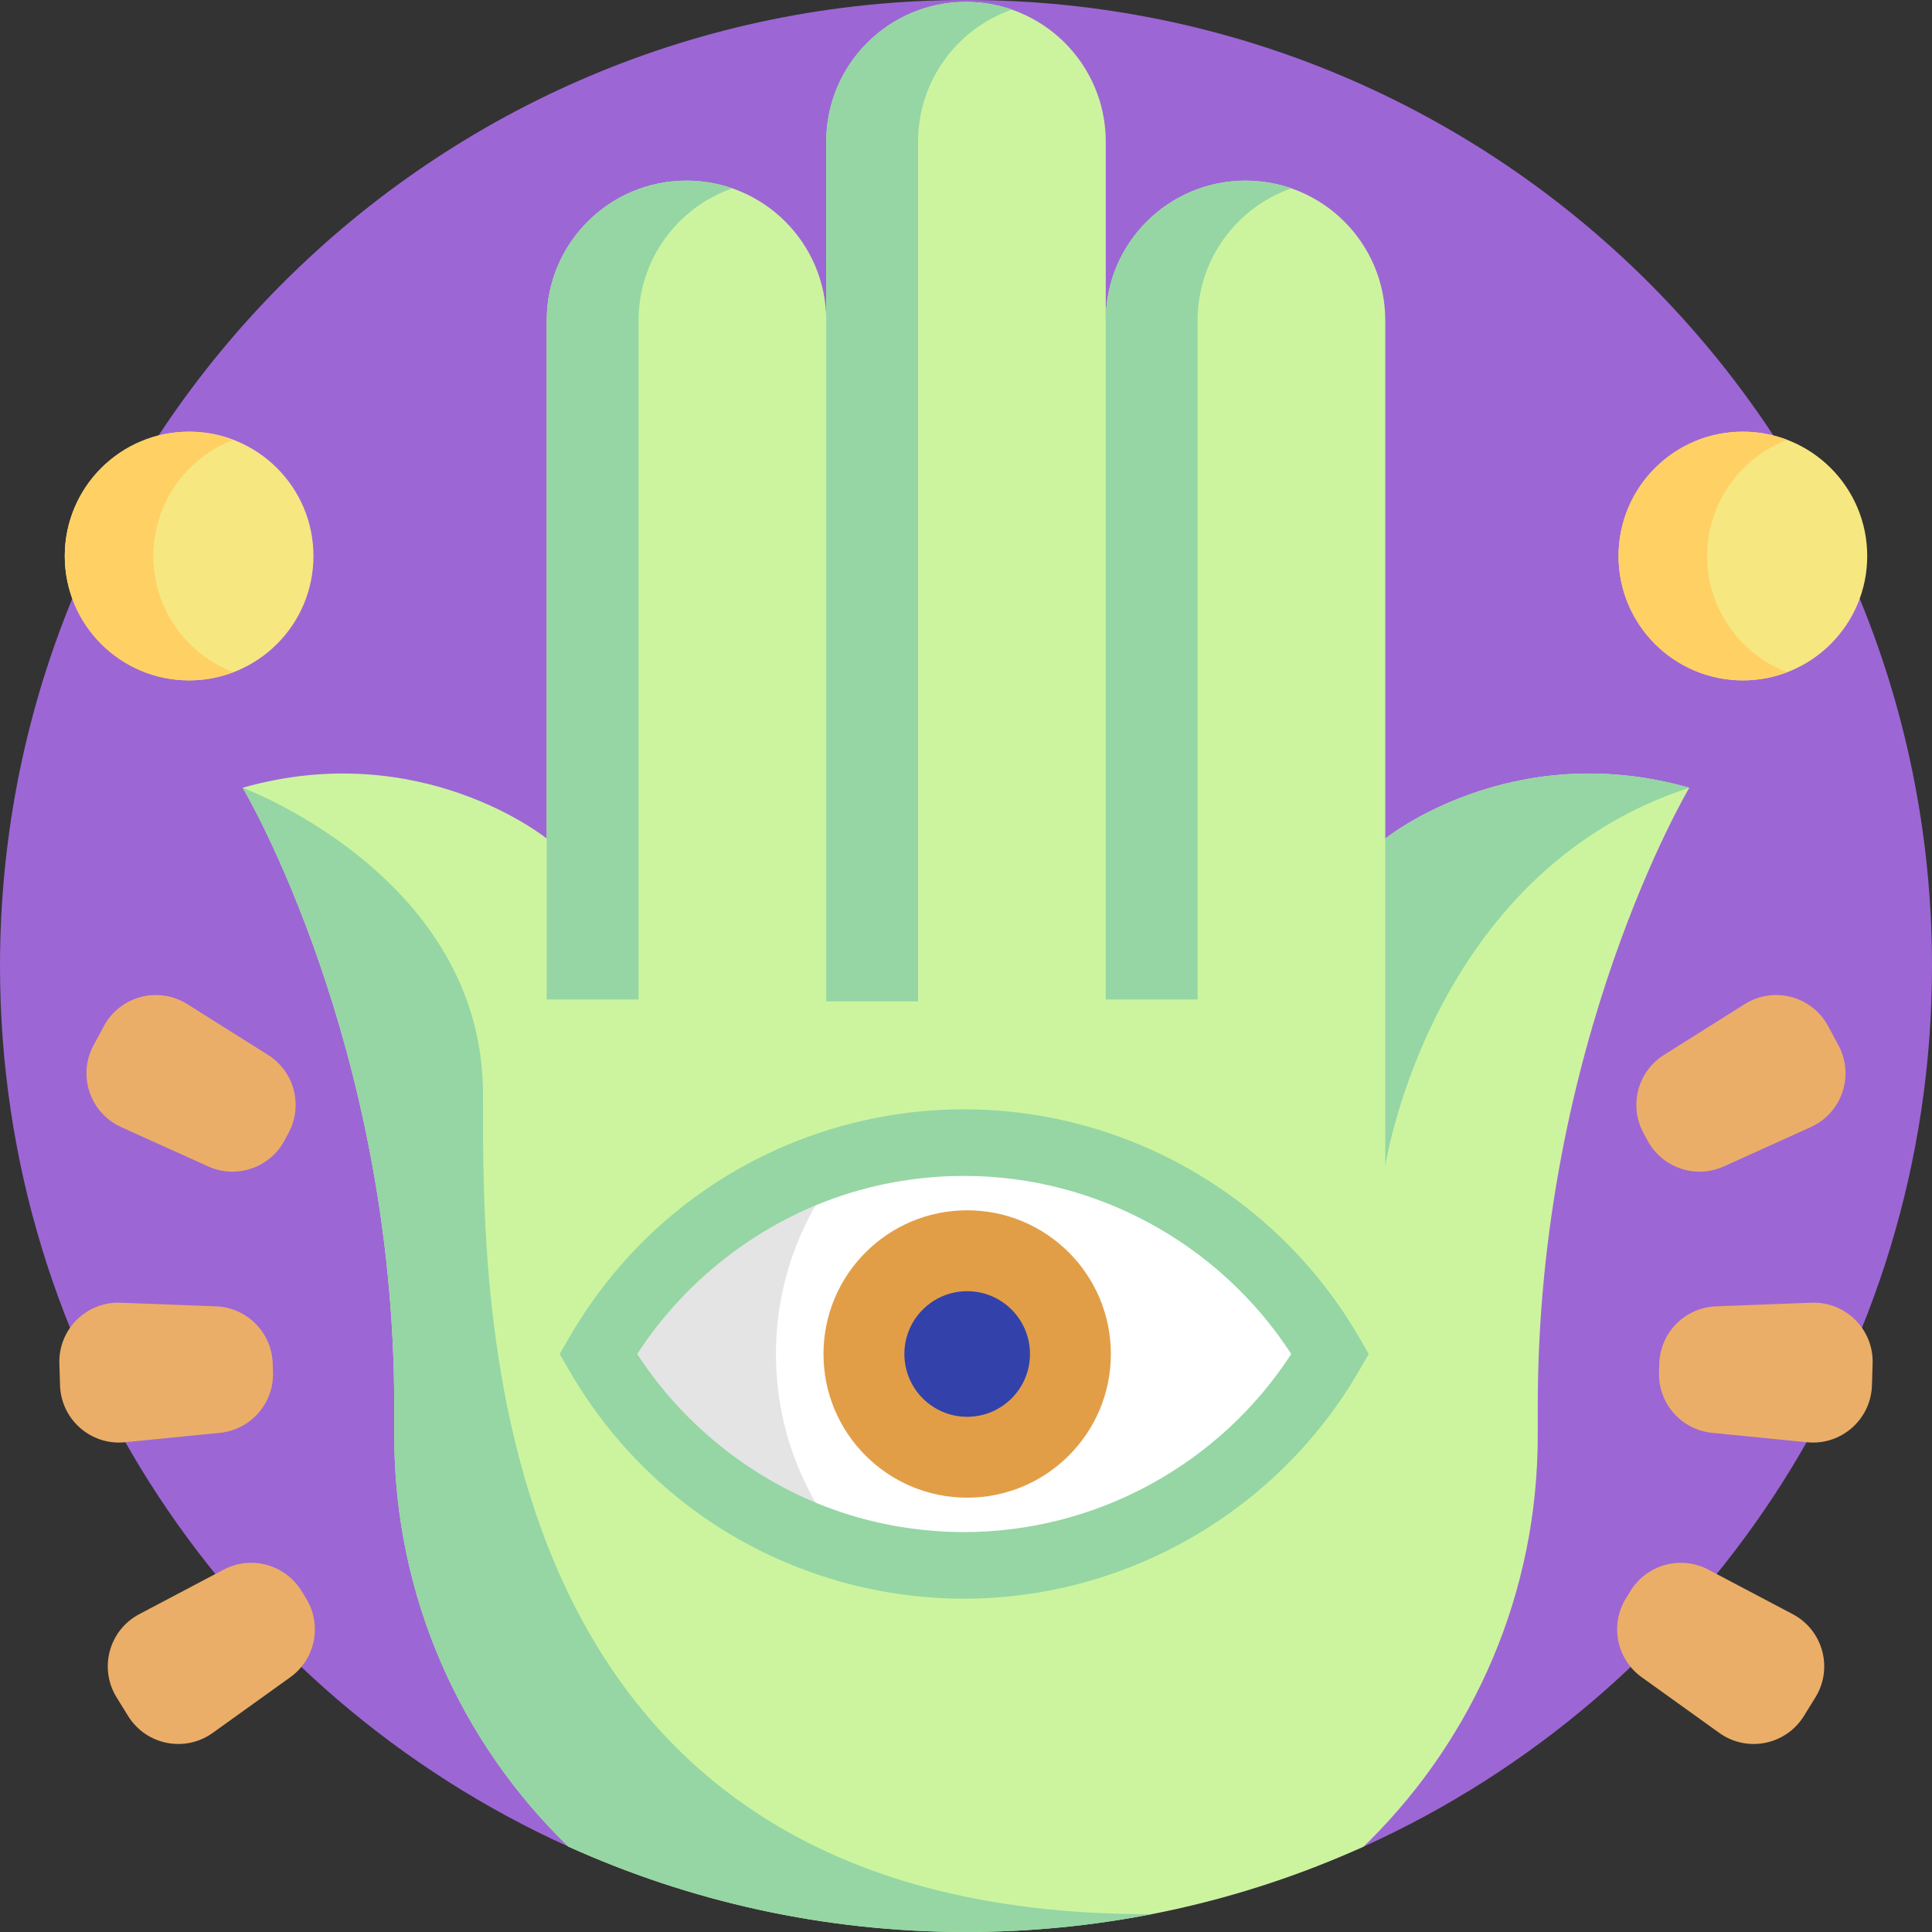 <svg id="Capa_1" enable-background="new 0 0 512 512" height="512" viewBox="0 0 512 512" width="512" xmlns="http://www.w3.org/2000/svg"><rect x="0" y="0" width="512" height="512" fill="#333333" stroke="none"/><g><path d="m512 256c0 103.83-61.82 193.22-150.65 233.38 0 0 0 .01-.01.01-17.74 8.02-36.55-8.96-56.17-5.15-15.91 3.11-32.35 1.19-49.17 1.19-37.55 0-73.22 18.48-105.35 3.95-88.83-40.16-150.65-129.55-150.65-233.38 0-141.38 114.62-256 256-256s256 114.62 256 256z" fill="#9d66d5"/><path d="m447.69 208.76s-40.17 67.34-40.17 163.86v7.86c0 41.84-16.96 79.72-44.38 107.14-.59.59-1.19 1.18-1.79 1.76 0 0 0 .01-.01.01-32.13 14.52-67.79 22.61-105.34 22.61s-73.22-8.09-105.35-22.62c-28.47-27.55-46.17-66.16-46.17-108.9v-7.86c0-95.77-39.54-162.81-40.16-163.85-.01-.01-.01-.01-.01-.01 47.37-13.47 80.58 13.47 80.58 13.47v-137.33c0-10.22 4.15-19.48 10.85-26.18s15.96-10.85 26.18-10.85c20.46 0 37.04 16.58 37.04 37.03h74.08c0-10.22 4.14-19.48 10.85-26.18 6.7-6.7 15.96-10.85 26.19-10.85 20.45 0 37.03 16.58 37.03 37.03v137.33s33.21-26.94 80.58-13.47z" fill="#ccf49f"/><path d="m218.962 265.378v-227.84c0-20.456 16.582-37.038 37.038-37.038 20.456 0 37.038 16.582 37.038 37.038v227.84" fill="#ccf49f"/><g fill="#95d6a4"><path d="m268.172 2.538c-14.48 5.04-24.87 18.8-24.87 35v227.84h-24.34v-227.84c0-20.46 16.59-37.04 37.04-37.04 4.26 0 8.36.72 12.17 2.04z"/><path d="m194.096 49.905c-14.48 5.04-24.87 18.8-24.87 35v179.973h-24.34v-179.973c0-20.46 16.59-37.04 37.04-37.04 4.26 0 8.36.72 12.17 2.04z"/><path d="m342.248 49.905c-14.48 5.04-24.87 18.8-24.87 35v179.973h-24.34v-179.973c0-20.46 16.59-37.04 37.04-37.04 4.26 0 8.36.72 12.17 2.04z"/></g><g><circle cx="461.882" cy="147.353" fill="#f6e781" r="32.952"/><path d="m473.62 178.143c-3.64 1.4-7.6 2.16-11.74 2.16-18.2 0-32.95-14.75-32.95-32.95s14.75-32.95 32.95-32.95c4.14 0 8.1.76 11.74 2.16-12.41 4.72-21.22 16.72-21.22 30.79s8.81 26.07 21.22 30.79z" fill="#ffd064"/><circle cx="50.118" cy="147.353" fill="#f6e781" r="32.952"/><path d="m61.857 178.143c-3.64 1.4-7.6 2.16-11.74 2.16-18.2 0-32.95-14.75-32.95-32.95s14.75-32.95 32.95-32.95c4.14 0 8.1.76 11.74 2.16-12.41 4.72-21.22 16.72-21.22 30.79s8.81 26.07 21.22 30.79z" fill="#ffd064"/></g><path d="m447.69 208.76c-68.71 22.35-80.58 100.24-80.58 100.24v-86.77s33.21-26.94 80.58-13.47z" fill="#95d6a4"/><path d="m305.17 507.27c-15.91 3.11-32.35 4.73-49.17 4.73-37.55 0-73.22-8.09-105.35-22.62-28.47-27.55-46.17-66.16-46.17-108.9v-7.86c0-95.77-39.54-162.81-40.16-163.85.98.36 63.68 24.01 63.68 81.17 0 54.11-2.68 217.88 177.17 217.33z" fill="#95d6a4"/><g><path d="m352.537 358.828c-19.384 33.474-55.555 56.008-97.019 56.008-10.574 0-20.795-1.462-30.499-4.209-28.319-8.003-52.076-26.87-66.507-51.799 14.43-24.942 38.187-43.808 66.507-51.811 9.704-2.747 19.925-4.209 30.499-4.209 41.465 0 77.636 22.534 97.019 56.02z" fill="#fff"/><circle cx="256.313" cy="358.822" fill="#e29e47" r="38.08"/><circle cx="256.313" cy="358.822" fill="#3342aa" r="16.645"/><path d="m205.636 358.828c0 19.837 7.31 37.948 19.384 51.799-28.319-8.003-52.076-26.87-66.507-51.799 14.43-24.942 38.187-43.808 66.507-51.811-12.075 13.864-19.384 31.974-19.384 51.811z" fill="#e4e4e4"/><path d="m255.519 423.659c-11.186 0-22.255-1.529-32.903-4.543-30.374-8.583-55.853-28.424-71.738-55.867l-2.558-4.418 2.557-4.419c15.882-27.45 41.362-47.297 71.744-55.883 10.643-3.014 21.713-4.542 32.898-4.542 42.979 0 83.08 23.153 104.654 60.423l2.559 4.421-2.56 4.42c-21.577 37.26-61.678 60.408-104.653 60.408zm-86.66-64.832c13.574 20.901 34.655 36.555 58.56 43.31 9.087 2.573 18.54 3.877 28.1 3.877 34.972 0 67.718-17.954 86.674-47.187-18.954-29.239-51.7-47.198-86.674-47.198-9.56 0-19.012 1.304-28.096 3.876-23.912 6.758-44.994 22.414-58.564 43.322z" fill="#95d6a4"/></g><g fill="#ebae68"><g><path d="m430.902 423.556 1.227-1.983c4.326-6.992 13.327-9.441 20.599-5.604l22.368 11.803c8.012 4.228 10.767 14.356 6.001 22.06l-3.048 4.926c-4.766 7.704-15.06 9.76-22.419 4.478l-20.547-14.746c-6.68-4.794-8.507-13.942-4.181-20.934z"/><path d="m439.658 363.677.071-2.33c.25-8.218 6.821-14.839 15.037-15.152l25.272-.962c9.052-.345 16.503 7.049 16.227 16.104l-.176 5.79c-.276 9.055-8.162 15.982-17.177 15.087l-25.167-2.497c-8.181-.813-14.337-7.822-14.087-16.04z"/><path d="m436.62 302.266-1.104-2.053c-3.893-7.242-1.513-16.262 5.446-20.641l21.405-13.47c7.667-4.825 17.817-2.147 22.105 5.833l2.742 5.102c4.289 7.979.922 17.922-7.332 21.654l-23.044 10.421c-7.49 3.387-16.326.396-20.218-6.846z"/></g><g><path d="m81.098 423.556-1.226-1.983c-4.326-6.992-13.327-9.441-20.599-5.604l-22.368 11.803c-8.012 4.228-10.767 14.356-6.001 22.06l3.048 4.926c4.766 7.704 15.06 9.76 22.419 4.478l20.547-14.746c6.679-4.794 8.506-13.942 4.18-20.934z"/><path d="m72.342 363.677-.071-2.33c-.25-8.218-6.821-14.839-15.037-15.152l-25.272-.962c-9.052-.345-16.503 7.049-16.227 16.104l.176 5.79c.276 9.055 8.162 15.982 17.177 15.087l25.167-2.497c8.181-.813 14.337-7.822 14.087-16.04z"/><path d="m75.38 302.266 1.104-2.053c3.893-7.242 1.513-16.262-5.446-20.641l-21.405-13.47c-7.667-4.825-17.817-2.147-22.105 5.833l-2.742 5.102c-4.289 7.979-.922 17.922 7.332 21.654l23.044 10.421c7.49 3.387 16.326.396 20.218-6.846z"/></g></g></g></svg>